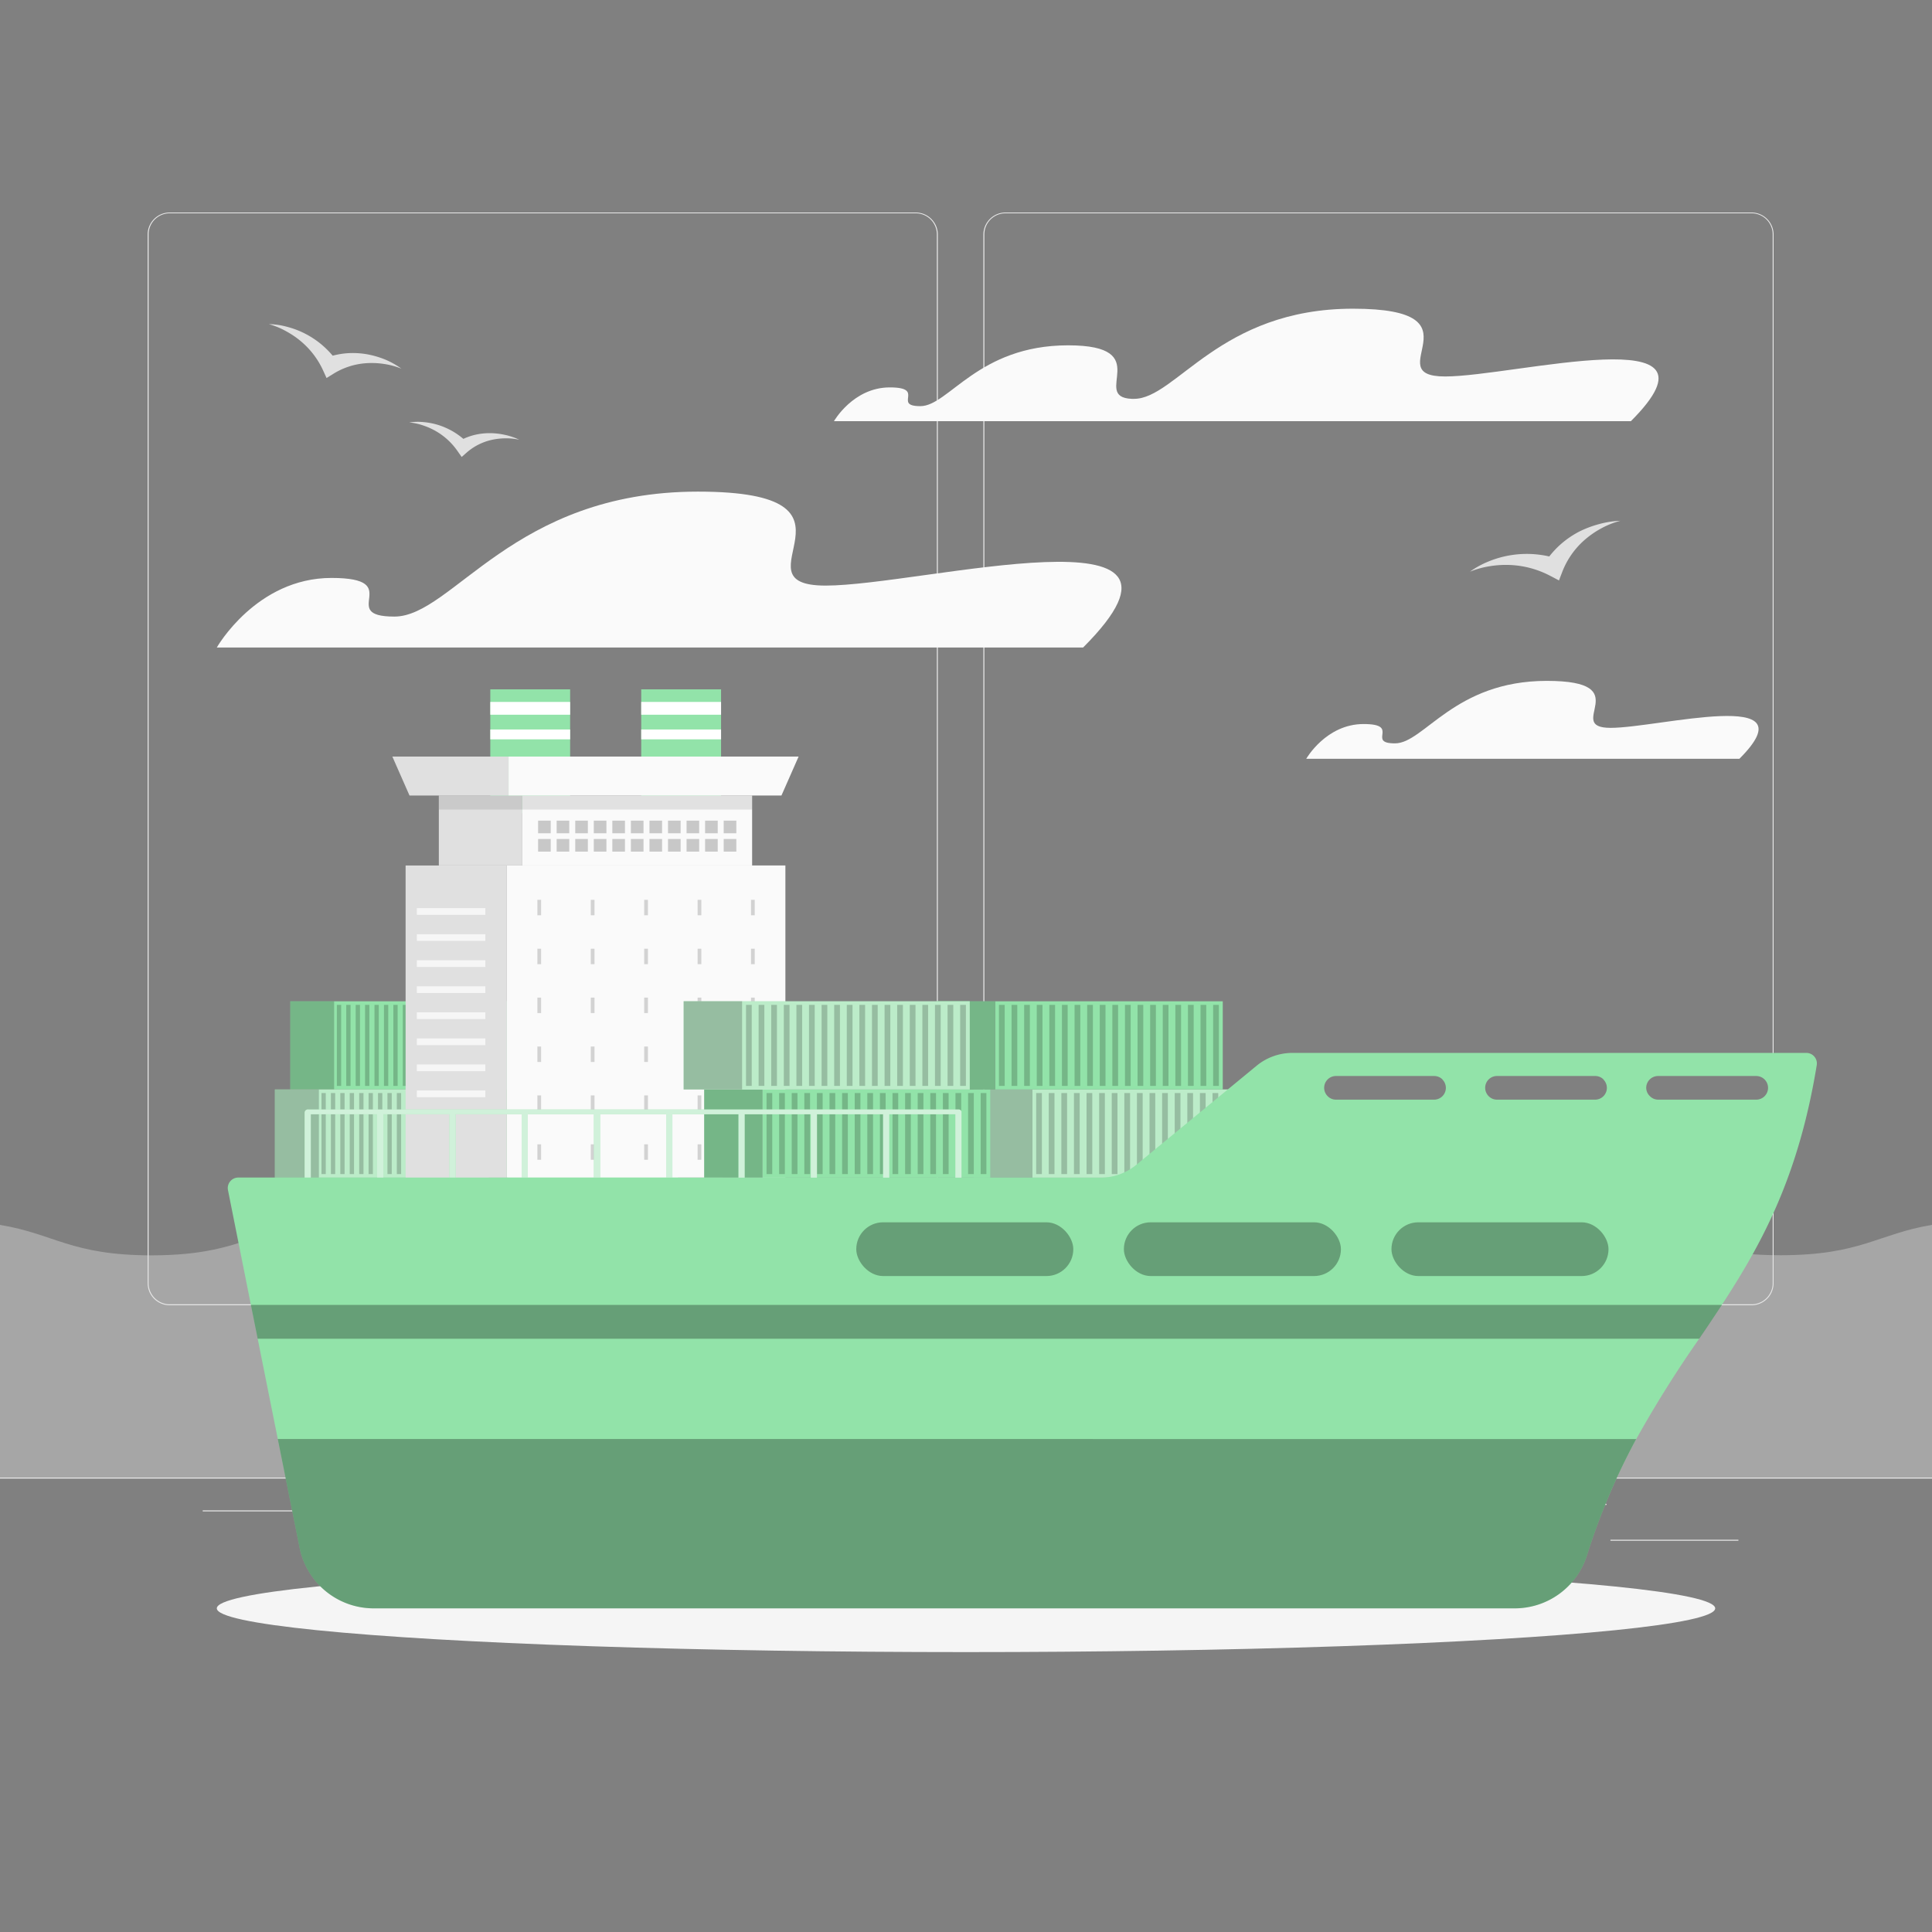 <svg xmlns="http://www.w3.org/2000/svg" viewBox="0 0 500 500"><rect x="0" y="0" width="500" height="500" fill="#808080" stroke="none"/><g id="freepik--background-complete--inject-65"><rect y="382.4" width="500" height="0.25" style="fill:#ebebeb"></rect><rect x="416.78" y="398.49" width="33.12" height="0.25" style="fill:#ebebeb"></rect><rect x="322.53" y="401.21" width="8.69" height="0.25" style="fill:#ebebeb"></rect><rect x="396.59" y="389.21" width="19.19" height="0.25" style="fill:#ebebeb"></rect><rect x="52.46" y="390.89" width="43.19" height="0.25" style="fill:#ebebeb"></rect><rect x="104.56" y="390.89" width="6.33" height="0.25" style="fill:#ebebeb"></rect><rect x="131.47" y="395.11" width="93.68" height="0.25" style="fill:#ebebeb"></rect><path d="M237,337.8H43.91a5.71,5.71,0,0,1-5.7-5.71V60.66A5.71,5.71,0,0,1,43.91,55H237a5.71,5.71,0,0,1,5.71,5.71V332.09A5.71,5.71,0,0,1,237,337.8ZM43.91,55.2a5.46,5.46,0,0,0-5.45,5.46V332.09a5.46,5.46,0,0,0,5.45,5.46H237a5.47,5.47,0,0,0,5.46-5.46V60.66A5.47,5.47,0,0,0,237,55.2Z" style="fill:#ebebeb"></path><path d="M453.31,337.8H260.21a5.72,5.72,0,0,1-5.71-5.71V60.66A5.72,5.72,0,0,1,260.21,55h193.1A5.71,5.71,0,0,1,459,60.66V332.09A5.71,5.71,0,0,1,453.31,337.8ZM260.21,55.2a5.47,5.47,0,0,0-5.46,5.46V332.09a5.47,5.47,0,0,0,5.46,5.46h193.1a5.47,5.47,0,0,0,5.46-5.46V60.66a5.47,5.47,0,0,0-5.46-5.46Z" style="fill:#ebebeb"></path><path d="M500,317V382.4H0V317c14.05,2.31,18.37,7.88,39.27,7.88C65.61,324.86,65.61,316,92,316s26.34,8.85,52.68,8.85S171,316,197.33,316s26.34,8.85,52.68,8.85S276.35,316,302.7,316s26.34,8.85,52.68,8.85S381.72,316,408.06,316s26.35,8.85,52.69,8.85C481.64,324.86,486,319.3,500,317Z" style="fill:#e0e0e0;opacity:0.4"></path><path d="M280.31,167.57H56.11s10.21-18,29.67-18,1.21,10,16.29,10,30.64-32.34,78.54-32.34,8.27,24.32,33.07,24.32S317.88,130,280.31,167.57Z" style="fill:#fafafa"></path><path d="M450.15,196.38H338.05s5.11-9,14.84-9,.6,5,8.14,5,15.32-16.17,39.27-16.17,4.14,12.16,16.54,12.16S468.94,177.59,450.15,196.38Z" style="fill:#fafafa"></path><path d="M230.27,100.26c9.46,0,.59,4.85,7.92,4.85s14.92-15.74,38.23-15.74c22.91,0,5.62,13.39,16.48,13.85h.59c10.88,0,22.11-23.33,56.66-23.33s6,17.54,23.85,17.54S449.17,81.92,422.07,109H215.83S220.8,100.26,230.27,100.26Z" style="fill:#fafafa"></path><path d="M99.56,93a23.64,23.64,0,0,0-4.77-1.35,21.61,21.61,0,0,0-5-.23,21.25,21.25,0,0,0-3.69.63,24.17,24.17,0,0,0-2.76-2.78,22.83,22.83,0,0,0-9-4.68,19.52,19.52,0,0,0-4.77-.71A20,20,0,0,1,74,85.7a22.86,22.86,0,0,1,3.93,2.67,21.53,21.53,0,0,1,5.67,7.46l.91,2,1.73-1.07A18.44,18.44,0,0,1,94.7,94a21,21,0,0,1,4.61.18,19.8,19.8,0,0,1,4.58,1.23A21.06,21.06,0,0,0,99.56,93Z" style="fill:#e0e0e0"></path><path d="M130.65,112.54a18.33,18.33,0,0,0-3.92-.44,16.94,16.94,0,0,0-4,.48,16.4,16.4,0,0,0-2.81,1,19.94,19.94,0,0,0-2.53-1.82,18.88,18.88,0,0,0-3.76-1.71,18.43,18.43,0,0,0-3.89-.8,15.89,15.89,0,0,0-3.84.07,15.68,15.68,0,0,1,3.71.82,17.86,17.86,0,0,1,3.44,1.58,17.37,17.37,0,0,1,5.43,5.12l1,1.42,1.22-1.07A14.68,14.68,0,0,1,127,113.9a17,17,0,0,1,3.65-.46,15.45,15.45,0,0,1,3.75.37A16.69,16.69,0,0,0,130.65,112.54Z" style="fill:#e0e0e0"></path><path d="M413.8,135.65a26.62,26.62,0,0,0-5.24,2,24.17,24.17,0,0,0-4.71,3.26,23.74,23.74,0,0,0-2.9,3.1,26.93,26.93,0,0,0-4.4-.62,26.06,26.06,0,0,0-11.32,1.92,22.85,22.85,0,0,0-4.81,2.64,23.31,23.31,0,0,1,5.23-1.43,25.72,25.72,0,0,1,5.4-.29,24.54,24.54,0,0,1,10.25,2.85l2.16,1.14.83-2.16a21,21,0,0,1,5.75-8.28,23.82,23.82,0,0,1,4.3-3,22.27,22.27,0,0,1,5-2A24,24,0,0,0,413.8,135.65Z" style="fill:#e0e0e0"></path></g><g id="freepik--Shadow--inject-65"><ellipse id="freepik--path--inject-65" cx="250" cy="416.24" rx="193.89" ry="11.32" style="fill:#f5f5f5"></ellipse></g><g id="freepik--container-ship--inject-65"><rect x="138.61" y="259.12" width="44.05" height="22.83" transform="translate(321.27 541.08) rotate(180)" style="fill:#92E3A9"></rect><rect x="138.61" y="259.12" width="44.05" height="22.83" transform="translate(321.27 541.08) rotate(180)" style="fill:#fafafa;opacity:0.4"></rect><rect x="127.29" y="259.12" width="11.32" height="22.83" style="fill:#92E3A9"></rect><rect x="127.29" y="259.12" width="11.32" height="22.83" style="fill:#fafafa;opacity:0.4"></rect><rect x="127.29" y="259.12" width="11.32" height="22.83" style="opacity:0.2"></rect><rect x="180.8" y="260.05" width="1.11" height="20.97" transform="translate(362.72 541.08) rotate(180)" style="opacity:0.2"></rect><rect x="178.37" y="260.05" width="1.11" height="20.97" transform="translate(357.84 541.08) rotate(180)" style="opacity:0.2"></rect><rect x="175.93" y="260.05" width="1.11" height="20.97" transform="translate(352.97 541.08) rotate(180)" style="opacity:0.2"></rect><rect x="173.49" y="260.05" width="1.11" height="20.97" transform="translate(348.09 541.08) rotate(180)" style="opacity:0.2"></rect><rect x="171.05" y="260.05" width="1.11" height="20.97" transform="translate(343.21 541.08) rotate(180)" style="opacity:0.2"></rect><rect x="168.61" y="260.05" width="1.11" height="20.97" transform="translate(338.34 541.08) rotate(180)" style="opacity:0.2"></rect><rect x="166.18" y="260.05" width="1.11" height="20.97" transform="translate(333.46 541.08) rotate(180)" style="opacity:0.2"></rect><rect x="163.74" y="260.05" width="1.11" height="20.97" transform="translate(328.59 541.08) rotate(180)" style="opacity:0.2"></rect><rect x="161.3" y="260.05" width="1.11" height="20.97" transform="translate(323.71 541.08) rotate(180)" style="opacity:0.2"></rect><rect x="158.86" y="260.05" width="1.11" height="20.97" transform="translate(318.83 541.08) rotate(180)" style="opacity:0.2"></rect><rect x="156.42" y="260.05" width="1.11" height="20.97" transform="translate(313.96 541.08) rotate(180)" style="opacity:0.2"></rect><rect x="153.99" y="260.05" width="1.11" height="20.97" transform="translate(309.08 541.08) rotate(180)" style="opacity:0.2"></rect><rect x="151.55" y="260.05" width="1.11" height="20.97" transform="translate(304.21 541.08) rotate(180)" style="opacity:0.2"></rect><rect x="149.11" y="260.05" width="1.11" height="20.97" transform="translate(299.33 541.08) rotate(180)" style="opacity:0.2"></rect><rect x="146.67" y="260.05" width="1.11" height="20.97" transform="translate(294.45 541.08) rotate(180)" style="opacity:0.2"></rect><rect x="144.23" y="260.05" width="1.11" height="20.97" transform="translate(289.58 541.08) rotate(180)" style="opacity:0.2"></rect><rect x="141.8" y="260.05" width="1.11" height="20.97" transform="translate(284.7 541.08) rotate(180)" style="opacity:0.2"></rect><rect x="139.36" y="260.05" width="1.11" height="20.97" transform="translate(279.82 541.08) rotate(180)" style="opacity:0.2"></rect><rect x="86.42" y="259.12" width="44.05" height="22.83" transform="translate(216.9 541.08) rotate(180)" style="fill:#92E3A9"></rect><rect x="75.11" y="259.12" width="11.32" height="22.83" style="fill:#92E3A9"></rect><rect x="75.11" y="259.12" width="11.32" height="22.83" style="opacity:0.2"></rect><rect x="128.62" y="260.05" width="1.11" height="20.97" transform="translate(258.35 541.08) rotate(180)" style="opacity:0.2"></rect><rect x="126.18" y="260.05" width="1.11" height="20.97" transform="translate(253.47 541.08) rotate(180)" style="opacity:0.2"></rect><rect x="123.74" y="260.05" width="1.11" height="20.97" transform="translate(248.6 541.08) rotate(180)" style="opacity:0.2"></rect><rect x="121.31" y="260.05" width="1.11" height="20.97" transform="translate(243.72 541.08) rotate(180)" style="opacity:0.2"></rect><rect x="118.87" y="260.05" width="1.11" height="20.97" transform="translate(238.85 541.08) rotate(180)" style="opacity:0.2"></rect><rect x="116.43" y="260.05" width="1.11" height="20.97" transform="translate(233.97 541.08) rotate(180)" style="opacity:0.2"></rect><rect x="113.99" y="260.05" width="1.11" height="20.97" transform="translate(229.09 541.08) rotate(180)" style="opacity:0.2"></rect><rect x="111.55" y="260.05" width="1.11" height="20.97" transform="translate(224.22 541.08) rotate(180)" style="opacity:0.2"></rect><rect x="109.12" y="260.05" width="1.11" height="20.97" transform="translate(219.34 541.08) rotate(180)" style="opacity:0.2"></rect><rect x="106.68" y="260.05" width="1.11" height="20.97" transform="translate(214.46 541.08) rotate(180)" style="opacity:0.2"></rect><rect x="104.24" y="260.05" width="1.11" height="20.97" transform="translate(209.59 541.08) rotate(180)" style="opacity:0.2"></rect><rect x="101.8" y="260.05" width="1.11" height="20.97" transform="translate(204.71 541.08) rotate(180)" style="opacity:0.2"></rect><rect x="99.36" y="260.05" width="1.11" height="20.97" transform="translate(199.84 541.08) rotate(180)" style="opacity:0.2"></rect><rect x="96.93" y="260.05" width="1.11" height="20.97" transform="translate(194.96 541.08) rotate(180)" style="opacity:0.2"></rect><rect x="94.49" y="260.05" width="1.11" height="20.97" transform="translate(190.08 541.08) rotate(180)" style="opacity:0.2"></rect><rect x="92.05" y="260.05" width="1.11" height="20.97" transform="translate(185.21 541.08) rotate(180)" style="opacity:0.2"></rect><rect x="89.61" y="260.05" width="1.11" height="20.97" transform="translate(180.33 541.08) rotate(180)" style="opacity:0.2"></rect><rect x="87.17" y="260.05" width="1.11" height="20.97" transform="translate(175.46 541.08) rotate(180)" style="opacity:0.2"></rect><rect x="131.41" y="281.95" width="44.05" height="22.83" transform="translate(306.88 586.73) rotate(180)" style="fill:#92E3A9"></rect><rect x="120.1" y="281.95" width="11.32" height="22.83" style="fill:#92E3A9"></rect><rect x="120.1" y="281.95" width="11.32" height="22.83" style="opacity:0.2"></rect><rect x="173.61" y="282.88" width="1.11" height="20.97" transform="translate(348.33 586.73) rotate(180)" style="opacity:0.2"></rect><rect x="171.17" y="282.88" width="1.11" height="20.97" transform="translate(343.45 586.73) rotate(180)" style="opacity:0.2"></rect><rect x="168.73" y="282.88" width="1.11" height="20.97" transform="translate(338.57 586.73) rotate(180)" style="opacity:0.2"></rect><rect x="166.29" y="282.88" width="1.11" height="20.97" transform="translate(333.7 586.73) rotate(180)" style="opacity:0.2"></rect><rect x="163.86" y="282.88" width="1.11" height="20.97" transform="translate(328.82 586.73) rotate(180)" style="opacity:0.2"></rect><rect x="161.42" y="282.88" width="1.11" height="20.97" transform="translate(323.95 586.73) rotate(180)" style="opacity:0.2"></rect><rect x="158.98" y="282.88" width="1.11" height="20.97" transform="translate(319.07 586.73) rotate(180)" style="opacity:0.2"></rect><rect x="156.54" y="282.88" width="1.11" height="20.97" transform="translate(314.19 586.73) rotate(180)" style="opacity:0.2"></rect><rect x="154.1" y="282.88" width="1.11" height="20.97" transform="translate(309.32 586.73) rotate(180)" style="opacity:0.2"></rect><rect x="151.67" y="282.88" width="1.11" height="20.97" transform="translate(304.44 586.73) rotate(180)" style="opacity:0.2"></rect><rect x="149.23" y="282.88" width="1.11" height="20.97" transform="translate(299.57 586.73) rotate(180)" style="opacity:0.2"></rect><rect x="146.79" y="282.88" width="1.11" height="20.97" transform="translate(294.69 586.73) rotate(180)" style="opacity:0.2"></rect><rect x="144.35" y="282.88" width="1.11" height="20.97" transform="translate(289.81 586.73) rotate(180)" style="opacity:0.2"></rect><rect x="141.91" y="282.88" width="1.11" height="20.97" transform="translate(284.94 586.73) rotate(180)" style="opacity:0.2"></rect><rect x="139.48" y="282.88" width="1.11" height="20.97" transform="translate(280.06 586.73) rotate(180)" style="opacity:0.2"></rect><rect x="137.04" y="282.88" width="1.11" height="20.97" transform="translate(275.18 586.73) rotate(180)" style="opacity:0.2"></rect><rect x="134.6" y="282.88" width="1.11" height="20.97" transform="translate(270.31 586.73) rotate(180)" style="opacity:0.2"></rect><rect x="132.16" y="282.88" width="1.11" height="20.97" transform="translate(265.43 586.73) rotate(180)" style="opacity:0.2"></rect><rect x="82.45" y="281.95" width="44.05" height="22.83" transform="translate(208.96 586.73) rotate(180)" style="fill:#92E3A9"></rect><rect x="82.45" y="281.95" width="44.05" height="22.83" transform="translate(208.96 586.73) rotate(180)" style="fill:#fafafa;opacity:0.4"></rect><rect x="71.14" y="281.95" width="11.32" height="22.83" style="fill:#92E3A9"></rect><rect x="71.14" y="281.95" width="11.32" height="22.83" style="fill:#fafafa;opacity:0.4"></rect><rect x="71.14" y="281.95" width="11.32" height="22.83" style="opacity:0.2"></rect><rect x="124.65" y="282.88" width="1.11" height="20.97" transform="translate(250.41 586.73) rotate(180)" style="opacity:0.2"></rect><rect x="122.21" y="282.88" width="1.11" height="20.97" transform="translate(245.53 586.73) rotate(180)" style="opacity:0.2"></rect><rect x="119.77" y="282.88" width="1.11" height="20.97" transform="translate(240.65 586.73) rotate(180)" style="opacity:0.2"></rect><rect x="117.33" y="282.88" width="1.11" height="20.97" transform="translate(235.78 586.73) rotate(180)" style="opacity:0.2"></rect><rect x="114.9" y="282.88" width="1.11" height="20.97" transform="translate(230.9 586.73) rotate(180)" style="opacity:0.2"></rect><rect x="112.46" y="282.88" width="1.11" height="20.97" transform="translate(226.03 586.73) rotate(180)" style="opacity:0.2"></rect><rect x="110.02" y="282.88" width="1.11" height="20.97" transform="translate(221.15 586.73) rotate(180)" style="opacity:0.2"></rect><rect x="107.58" y="282.88" width="1.11" height="20.97" transform="translate(216.27 586.73) rotate(180)" style="opacity:0.2"></rect><rect x="105.14" y="282.88" width="1.11" height="20.97" transform="translate(211.4 586.73) rotate(180)" style="opacity:0.2"></rect><rect x="102.71" y="282.88" width="1.11" height="20.97" transform="translate(206.52 586.73) rotate(180)" style="opacity:0.2"></rect><rect x="100.27" y="282.88" width="1.11" height="20.97" transform="translate(201.65 586.73) rotate(180)" style="opacity:0.2"></rect><rect x="97.83" y="282.88" width="1.11" height="20.97" transform="translate(196.77 586.73) rotate(180)" style="opacity:0.2"></rect><rect x="95.39" y="282.88" width="1.11" height="20.97" transform="translate(191.89 586.73) rotate(180)" style="opacity:0.2"></rect><rect x="92.95" y="282.88" width="1.11" height="20.97" transform="translate(187.02 586.73) rotate(180)" style="opacity:0.2"></rect><rect x="90.52" y="282.88" width="1.11" height="20.97" transform="translate(182.14 586.73) rotate(180)" style="opacity:0.2"></rect><rect x="88.08" y="282.88" width="1.11" height="20.97" transform="translate(177.26 586.73) rotate(180)" style="opacity:0.2"></rect><rect x="85.64" y="282.88" width="1.11" height="20.97" transform="translate(172.39 586.73) rotate(180)" style="opacity:0.2"></rect><rect x="83.2" y="282.88" width="1.11" height="20.97" transform="translate(167.51 586.73) rotate(180)" style="opacity:0.2"></rect><rect x="165.95" y="178.4" width="20.66" height="32.08" style="fill:#92E3A9"></rect><rect x="165.95" y="181.66" width="20.66" height="3.31" style="fill:#fff"></rect><rect x="165.95" y="188.79" width="20.66" height="2.55" style="fill:#fff"></rect><rect x="126.89" y="178.4" width="20.66" height="32.08" style="fill:#92E3A9"></rect><rect x="126.89" y="181.66" width="20.66" height="3.31" style="fill:#fff"></rect><rect x="126.89" y="188.79" width="20.66" height="2.55" style="fill:#fff"></rect><rect x="104.97" y="223.99" width="26.18" height="80.79" style="fill:#e0e0e0"></rect><rect x="107.88" y="235.02" width="17.73" height="1.74" style="fill:#fff;opacity:0.7"></rect><rect x="107.88" y="241.77" width="17.73" height="1.74" style="fill:#fff;opacity:0.7"></rect><rect x="107.88" y="248.51" width="17.73" height="1.74" style="fill:#fff;opacity:0.7"></rect><rect x="107.88" y="255.25" width="17.73" height="1.74" style="fill:#fff;opacity:0.7"></rect><rect x="107.88" y="261.99" width="17.73" height="1.74" style="fill:#fff;opacity:0.7"></rect><rect x="107.88" y="268.74" width="17.73" height="1.74" style="fill:#fff;opacity:0.7"></rect><rect x="107.88" y="275.48" width="17.73" height="1.74" style="fill:#fff;opacity:0.7"></rect><rect x="107.88" y="282.22" width="17.73" height="1.74" style="fill:#fff;opacity:0.7"></rect><rect x="131.15" y="223.99" width="72.11" height="80.79" transform="translate(334.41 528.76) rotate(180)" style="fill:#fafafa"></rect><g style="opacity:0.8"><rect x="139.08" y="232.87" width="0.96" height="4" style="opacity:0.2"></rect><rect x="152.9" y="232.87" width="0.96" height="4" style="opacity:0.2"></rect><rect x="166.72" y="232.87" width="0.96" height="4" style="opacity:0.2"></rect><rect x="180.54" y="232.87" width="0.96" height="4" style="opacity:0.2"></rect><rect x="194.36" y="232.87" width="0.96" height="4" style="opacity:0.2"></rect><rect x="139.08" y="245.53" width="0.96" height="4" style="opacity:0.2"></rect><rect x="152.9" y="245.53" width="0.96" height="4" style="opacity:0.2"></rect><rect x="166.72" y="245.53" width="0.96" height="4" style="opacity:0.2"></rect><rect x="180.54" y="245.53" width="0.96" height="4" style="opacity:0.2"></rect><rect x="194.36" y="245.53" width="0.96" height="4" style="opacity:0.2"></rect><rect x="139.08" y="258.18" width="0.96" height="4" style="opacity:0.2"></rect><rect x="152.9" y="258.18" width="0.96" height="4" style="opacity:0.2"></rect><rect x="166.72" y="258.18" width="0.96" height="4" style="opacity:0.2"></rect><rect x="180.54" y="258.18" width="0.96" height="4" style="opacity:0.2"></rect><rect x="194.36" y="258.18" width="0.96" height="4" style="opacity:0.2"></rect><rect x="139.08" y="270.84" width="0.96" height="4" style="opacity:0.2"></rect><rect x="152.9" y="270.84" width="0.96" height="4" style="opacity:0.2"></rect><rect x="166.72" y="270.84" width="0.96" height="4" style="opacity:0.2"></rect><rect x="180.54" y="270.84" width="0.96" height="4" style="opacity:0.2"></rect><rect x="194.36" y="270.84" width="0.96" height="4" style="opacity:0.2"></rect><rect x="139.08" y="283.49" width="0.96" height="4" style="opacity:0.2"></rect><rect x="152.9" y="283.49" width="0.96" height="4" style="opacity:0.2"></rect><rect x="166.72" y="283.49" width="0.96" height="4" style="opacity:0.2"></rect><rect x="180.54" y="283.49" width="0.96" height="4" style="opacity:0.2"></rect><rect x="194.36" y="283.49" width="0.96" height="4" style="opacity:0.2"></rect><rect x="139.08" y="296.15" width="0.96" height="4" style="opacity:0.2"></rect><rect x="152.9" y="296.15" width="0.96" height="4" style="opacity:0.2"></rect><rect x="166.72" y="296.15" width="0.96" height="4" style="opacity:0.2"></rect><rect x="180.54" y="296.15" width="0.96" height="4" style="opacity:0.2"></rect><rect x="194.36" y="296.15" width="0.96" height="4" style="opacity:0.2"></rect></g><rect x="113.57" y="205.88" width="21.6" height="18.1" style="fill:#e0e0e0"></rect><rect x="135.17" y="205.88" width="59.48" height="18.1" transform="translate(329.82 429.87) rotate(180)" style="fill:#fafafa"></rect><rect x="113.57" y="205.88" width="81.08" height="3.62" transform="translate(308.23 415.39) rotate(180)" style="opacity:0.1;mix-blend-mode:multiply"></rect><rect x="139.26" y="212.38" width="3.27" height="3.27" style="opacity:0.2"></rect><rect x="144.06" y="212.38" width="3.27" height="3.27" style="opacity:0.2"></rect><rect x="148.87" y="212.38" width="3.27" height="3.27" style="opacity:0.2"></rect><rect x="153.67" y="212.38" width="3.27" height="3.27" style="opacity:0.2"></rect><rect x="158.47" y="212.38" width="3.27" height="3.27" style="opacity:0.2"></rect><rect x="163.27" y="212.38" width="3.27" height="3.27" style="opacity:0.2"></rect><rect x="168.08" y="212.38" width="3.27" height="3.27" style="opacity:0.2"></rect><rect x="172.88" y="212.38" width="3.27" height="3.27" style="opacity:0.2"></rect><rect x="177.68" y="212.38" width="3.27" height="3.27" style="opacity:0.2"></rect><rect x="182.48" y="212.38" width="3.27" height="3.27" style="opacity:0.2"></rect><rect x="187.29" y="212.38" width="3.27" height="3.27" style="opacity:0.2"></rect><rect x="139.26" y="217.13" width="3.27" height="3.27" style="opacity:0.2"></rect><rect x="144.06" y="217.13" width="3.27" height="3.27" style="opacity:0.2"></rect><rect x="148.87" y="217.13" width="3.27" height="3.27" style="opacity:0.2"></rect><rect x="153.67" y="217.13" width="3.27" height="3.27" style="opacity:0.2"></rect><rect x="158.47" y="217.13" width="3.27" height="3.27" style="opacity:0.2"></rect><rect x="163.27" y="217.13" width="3.27" height="3.27" style="opacity:0.2"></rect><rect x="168.08" y="217.13" width="3.27" height="3.27" style="opacity:0.2"></rect><rect x="172.88" y="217.13" width="3.27" height="3.27" style="opacity:0.2"></rect><rect x="177.68" y="217.13" width="3.27" height="3.27" style="opacity:0.2"></rect><rect x="182.48" y="217.13" width="3.27" height="3.27" style="opacity:0.2"></rect><rect x="187.29" y="217.13" width="3.27" height="3.27" style="opacity:0.2"></rect><polygon points="131.62 195.8 101.54 195.8 105.98 205.88 131.62 205.88 131.62 195.8" style="fill:#e0e0e0"></polygon><polygon points="131.62 195.8 206.68 195.8 202.24 205.88 131.62 205.88 131.62 195.8" style="fill:#fafafa"></polygon><rect x="267.16" y="281.95" width="58.91" height="22.83" transform="translate(593.22 586.73) rotate(180)" style="fill:#92E3A9"></rect><rect x="267.16" y="281.95" width="58.91" height="22.83" transform="translate(593.22 586.73) rotate(180)" style="fill:#fafafa;opacity:0.4"></rect><rect x="252.02" y="281.95" width="15.13" height="22.83" style="fill:#92E3A9"></rect><rect x="252.02" y="281.95" width="15.13" height="22.83" style="fill:#fafafa;opacity:0.4"></rect><rect x="252.02" y="281.95" width="15.13" height="22.83" style="opacity:0.2"></rect><rect x="323.58" y="282.88" width="1.48" height="20.97" transform="translate(648.64 586.73) rotate(180)" style="opacity:0.2"></rect><rect x="320.32" y="282.88" width="1.48" height="20.97" transform="translate(642.12 586.73) rotate(180)" style="opacity:0.2"></rect><rect x="317.06" y="282.88" width="1.48" height="20.97" transform="translate(635.6 586.73) rotate(180)" style="opacity:0.2"></rect><rect x="313.8" y="282.88" width="1.48" height="20.97" transform="translate(629.08 586.73) rotate(180)" style="opacity:0.2"></rect><rect x="310.54" y="282.88" width="1.48" height="20.97" transform="translate(622.56 586.73) rotate(180)" style="opacity:0.2"></rect><rect x="307.28" y="282.88" width="1.48" height="20.97" transform="translate(616.04 586.73) rotate(180)" style="opacity:0.2"></rect><rect x="304.02" y="282.88" width="1.48" height="20.97" transform="translate(609.52 586.73) rotate(180)" style="opacity:0.2"></rect><rect x="300.76" y="282.88" width="1.48" height="20.97" transform="translate(603 586.73) rotate(180)" style="opacity:0.2"></rect><rect x="297.5" y="282.88" width="1.48" height="20.97" transform="translate(596.48 586.73) rotate(180)" style="opacity:0.2"></rect><rect x="294.24" y="282.88" width="1.48" height="20.97" transform="translate(589.96 586.73) rotate(180)" style="opacity:0.2"></rect><rect x="290.98" y="282.88" width="1.48" height="20.97" transform="translate(583.44 586.73) rotate(180)" style="opacity:0.2"></rect><rect x="287.72" y="282.88" width="1.48" height="20.97" transform="translate(576.92 586.73) rotate(180)" style="opacity:0.2"></rect><rect x="284.46" y="282.88" width="1.48" height="20.97" transform="translate(570.4 586.73) rotate(180)" style="opacity:0.2"></rect><rect x="281.2" y="282.88" width="1.48" height="20.97" transform="translate(563.88 586.73) rotate(180)" style="opacity:0.2"></rect><rect x="277.94" y="282.88" width="1.48" height="20.97" transform="translate(557.36 586.73) rotate(180)" style="opacity:0.2"></rect><rect x="274.68" y="282.88" width="1.48" height="20.97" transform="translate(550.84 586.73) rotate(180)" style="opacity:0.2"></rect><rect x="271.42" y="282.88" width="1.48" height="20.97" transform="translate(544.32 586.73) rotate(180)" style="opacity:0.2"></rect><rect x="268.16" y="282.88" width="1.48" height="20.97" transform="translate(537.8 586.73) rotate(180)" style="opacity:0.2"></rect><rect x="197.38" y="281.95" width="58.91" height="22.83" transform="translate(453.66 586.73) rotate(180)" style="fill:#92E3A9"></rect><rect x="182.24" y="281.95" width="15.13" height="22.83" style="fill:#92E3A9"></rect><rect x="182.24" y="281.95" width="15.13" height="22.83" style="opacity:0.2"></rect><rect x="253.8" y="282.88" width="1.48" height="20.97" transform="translate(509.08 586.73) rotate(180)" style="opacity:0.2"></rect><rect x="250.54" y="282.88" width="1.48" height="20.97" transform="translate(502.56 586.73) rotate(180)" style="opacity:0.2"></rect><rect x="247.28" y="282.88" width="1.48" height="20.97" transform="translate(496.04 586.73) rotate(180)" style="opacity:0.2"></rect><rect x="244.02" y="282.88" width="1.48" height="20.97" transform="translate(489.52 586.73) rotate(180)" style="opacity:0.2"></rect><rect x="240.76" y="282.88" width="1.48" height="20.97" transform="translate(483 586.73) rotate(180)" style="opacity:0.2"></rect><rect x="237.5" y="282.88" width="1.48" height="20.97" transform="translate(476.48 586.73) rotate(180)" style="opacity:0.2"></rect><rect x="234.24" y="282.88" width="1.48" height="20.97" transform="translate(469.96 586.73) rotate(180)" style="opacity:0.2"></rect><rect x="230.98" y="282.88" width="1.48" height="20.97" transform="translate(463.44 586.73) rotate(180)" style="opacity:0.2"></rect><rect x="227.72" y="282.88" width="1.48" height="20.97" transform="translate(456.92 586.73) rotate(180)" style="opacity:0.2"></rect><rect x="224.46" y="282.88" width="1.48" height="20.97" transform="translate(450.4 586.73) rotate(180)" style="opacity:0.2"></rect><rect x="221.2" y="282.88" width="1.48" height="20.97" transform="translate(443.88 586.73) rotate(180)" style="opacity:0.2"></rect><rect x="217.94" y="282.88" width="1.48" height="20.97" transform="translate(437.36 586.73) rotate(180)" style="opacity:0.2"></rect><rect x="214.68" y="282.88" width="1.48" height="20.97" transform="translate(430.84 586.73) rotate(180)" style="opacity:0.2"></rect><rect x="211.42" y="282.88" width="1.48" height="20.97" transform="translate(424.32 586.73) rotate(180)" style="opacity:0.2"></rect><rect x="208.16" y="282.88" width="1.48" height="20.97" transform="translate(417.8 586.73) rotate(180)" style="opacity:0.2"></rect><rect x="204.9" y="282.88" width="1.48" height="20.97" transform="translate(411.28 586.73) rotate(180)" style="opacity:0.2"></rect><rect x="201.64" y="282.88" width="1.48" height="20.97" transform="translate(404.76 586.73) rotate(180)" style="opacity:0.2"></rect><rect x="198.38" y="282.88" width="1.48" height="20.97" transform="translate(398.24 586.73) rotate(180)" style="opacity:0.2"></rect><rect x="257.53" y="259.12" width="58.91" height="22.83" transform="translate(573.98 541.08) rotate(180)" style="fill:#92E3A9"></rect><rect x="242.4" y="259.12" width="15.13" height="22.83" style="fill:#92E3A9"></rect><rect x="242.4" y="259.12" width="15.13" height="22.83" style="opacity:0.2"></rect><rect x="313.96" y="260.05" width="1.48" height="20.97" transform="translate(629.4 541.08) rotate(180)" style="opacity:0.2"></rect><rect x="310.7" y="260.05" width="1.48" height="20.97" transform="translate(622.88 541.08) rotate(180)" style="opacity:0.2"></rect><rect x="307.44" y="260.05" width="1.48" height="20.97" transform="translate(616.36 541.08) rotate(180)" style="opacity:0.2"></rect><rect x="304.18" y="260.05" width="1.48" height="20.97" transform="translate(609.84 541.08) rotate(180)" style="opacity:0.2"></rect><rect x="300.92" y="260.05" width="1.48" height="20.97" transform="translate(603.32 541.08) rotate(180)" style="opacity:0.2"></rect><rect x="297.66" y="260.05" width="1.48" height="20.97" transform="translate(596.8 541.08) rotate(180)" style="opacity:0.2"></rect><rect x="294.4" y="260.05" width="1.48" height="20.97" transform="translate(590.28 541.08) rotate(180)" style="opacity:0.2"></rect><rect x="291.14" y="260.05" width="1.48" height="20.97" transform="translate(583.76 541.08) rotate(180)" style="opacity:0.2"></rect><rect x="287.88" y="260.05" width="1.48" height="20.97" transform="translate(577.24 541.08) rotate(180)" style="opacity:0.2"></rect><rect x="284.62" y="260.05" width="1.48" height="20.97" transform="translate(570.72 541.08) rotate(180)" style="opacity:0.2"></rect><rect x="281.36" y="260.05" width="1.48" height="20.97" transform="translate(564.2 541.08) rotate(180)" style="opacity:0.2"></rect><rect x="278.1" y="260.05" width="1.48" height="20.97" transform="translate(557.68 541.08) rotate(180)" style="opacity:0.2"></rect><rect x="274.84" y="260.05" width="1.48" height="20.97" transform="translate(551.15 541.08) rotate(180)" style="opacity:0.2"></rect><rect x="271.58" y="260.05" width="1.48" height="20.97" transform="translate(544.63 541.08) rotate(180)" style="opacity:0.2"></rect><rect x="268.32" y="260.05" width="1.48" height="20.97" transform="translate(538.11 541.08) rotate(180)" style="opacity:0.2"></rect><rect x="265.06" y="260.05" width="1.48" height="20.97" transform="translate(531.59 541.08) rotate(180)" style="opacity:0.2"></rect><rect x="261.8" y="260.05" width="1.48" height="20.97" transform="translate(525.07 541.08) rotate(180)" style="opacity:0.2"></rect><rect x="258.54" y="260.05" width="1.48" height="20.97" transform="translate(518.55 541.08) rotate(180)" style="opacity:0.2"></rect><rect x="192.07" y="259.12" width="58.91" height="22.83" transform="translate(443.04 541.08) rotate(180)" style="fill:#92E3A9"></rect><rect x="192.07" y="259.12" width="58.91" height="22.83" transform="translate(443.04 541.08) rotate(180)" style="fill:#fafafa;opacity:0.4"></rect><rect x="176.93" y="259.12" width="15.13" height="22.83" style="fill:#92E3A9"></rect><rect x="176.93" y="259.12" width="15.13" height="22.83" style="fill:#fafafa;opacity:0.4"></rect><rect x="176.93" y="259.12" width="15.13" height="22.83" style="opacity:0.2"></rect><rect x="248.49" y="260.05" width="1.48" height="20.97" transform="translate(498.46 541.08) rotate(180)" style="opacity:0.2"></rect><rect x="245.23" y="260.05" width="1.48" height="20.97" transform="translate(491.94 541.08) rotate(180)" style="opacity:0.2"></rect><rect x="241.97" y="260.05" width="1.48" height="20.97" transform="translate(485.42 541.08) rotate(180)" style="opacity:0.2"></rect><rect x="238.71" y="260.05" width="1.48" height="20.97" transform="translate(478.9 541.08) rotate(180)" style="opacity:0.2"></rect><rect x="235.45" y="260.05" width="1.48" height="20.97" transform="translate(472.38 541.08) rotate(180)" style="opacity:0.2"></rect><rect x="232.19" y="260.05" width="1.48" height="20.97" transform="translate(465.86 541.08) rotate(180)" style="opacity:0.2"></rect><rect x="228.93" y="260.05" width="1.48" height="20.97" transform="translate(459.34 541.08) rotate(180)" style="opacity:0.2"></rect><rect x="225.67" y="260.05" width="1.48" height="20.97" transform="translate(452.82 541.08) rotate(180)" style="opacity:0.2"></rect><rect x="222.41" y="260.05" width="1.48" height="20.97" transform="translate(446.3 541.08) rotate(180)" style="opacity:0.2"></rect><rect x="219.15" y="260.05" width="1.48" height="20.97" transform="translate(439.78 541.08) rotate(180)" style="opacity:0.2"></rect><rect x="215.89" y="260.05" width="1.48" height="20.97" transform="translate(433.26 541.08) rotate(180)" style="opacity:0.2"></rect><rect x="212.63" y="260.05" width="1.48" height="20.97" transform="translate(426.74 541.08) rotate(180)" style="opacity:0.2"></rect><rect x="209.37" y="260.05" width="1.48" height="20.97" transform="translate(420.22 541.08) rotate(180)" style="opacity:0.2"></rect><rect x="206.11" y="260.05" width="1.48" height="20.97" transform="translate(413.7 541.08) rotate(180)" style="opacity:0.2"></rect><rect x="202.85" y="260.05" width="1.48" height="20.97" transform="translate(407.18 541.08) rotate(180)" style="opacity:0.2"></rect><rect x="199.59" y="260.05" width="1.48" height="20.97" transform="translate(400.66 541.08) rotate(180)" style="opacity:0.2"></rect><rect x="196.33" y="260.05" width="1.48" height="20.97" transform="translate(394.14 541.08) rotate(180)" style="opacity:0.2"></rect><rect x="193.07" y="260.05" width="1.48" height="20.97" transform="translate(387.62 541.08) rotate(180)" style="opacity:0.2"></rect><path d="M248.07,287.13H79.84a.87.87,0,0,0-1,.74v17.39a.83.83,0,0,0,1.6,0V288.37H97.6v16.89a.83.83,0,0,0,1.6,0V288.37h17.11v16.89a.83.83,0,0,0,1.6,0V288.37H135v16.89a.83.83,0,0,0,1.6,0V288.37h17.1v16.89a.83.83,0,0,0,1.61,0V288.37h17.1v16.89a.83.83,0,0,0,1.6,0V288.37h17.11v16.89a.83.83,0,0,0,1.6,0V288.37h17.11v16.89a.83.83,0,0,0,1.6,0V288.37h17.11v16.89a.83.83,0,0,0,1.6,0V288.37h17.1v16.89a.83.83,0,0,0,1.6,0V287.75A.73.73,0,0,0,248.07,287.13Z" style="fill:#92E3A9"></path><path d="M248.07,287.13H79.84a.87.87,0,0,0-1,.74v17.39a.83.83,0,0,0,1.6,0V288.37H97.6v16.89a.83.83,0,0,0,1.6,0V288.37h17.11v16.89a.83.83,0,0,0,1.6,0V288.37H135v16.89a.83.83,0,0,0,1.6,0V288.37h17.1v16.89a.83.83,0,0,0,1.61,0V288.37h17.1v16.89a.83.83,0,0,0,1.6,0V288.37h17.11v16.89a.83.83,0,0,0,1.6,0V288.37h17.11v16.89a.83.83,0,0,0,1.6,0V288.37h17.11v16.89a.83.83,0,0,0,1.6,0V288.37h17.1v16.89a.83.83,0,0,0,1.6,0V287.75A.73.73,0,0,0,248.07,287.13Z" style="fill:#fafafa;opacity:0.6"></path><path d="M284.8,304.78a14.6,14.6,0,0,0,9.28-3.33l31.12-25.63a14.6,14.6,0,0,1,9.29-3.33h133a2.73,2.73,0,0,1,2.68,3.18c-4.05,24.78-11.61,41.09-20.37,55.41-1.37,2.25-2.77,4.45-4.19,6.63l-1.41,2.13c-1.48,2.22-3,4.42-4.46,6.63a299.47,299.47,0,0,0-16.3,26h0a170.91,170.91,0,0,0-12.76,30.15A19.59,19.59,0,0,1,392,416.24H96.71a19.55,19.55,0,0,1-19.18-15.71l-5.64-28.11h0l-5.2-25.95-1.33-6.63-.43-2.13-1.32-6.63L59,308a2.72,2.72,0,0,1,2.66-3.25ZM427,283.69a3,3,0,0,0,2.15.9h25.36a3.06,3.06,0,0,0,0-6.12H429.1a3.07,3.07,0,0,0-3.06,3.06A3,3,0,0,0,427,283.69Zm-53.67-4.32a3.06,3.06,0,0,0-2.16-.9H345.76a3.05,3.05,0,0,0-2.16,5.22,3,3,0,0,0,2.16.9h25.36a3.05,3.05,0,0,0,2.16-5.22Zm41.67,0a3,3,0,0,0-2.16-.9H387.43a3.05,3.05,0,0,0-2.16,5.22,3,3,0,0,0,2.16.9h25.36a3.05,3.05,0,0,0,2.16-5.22Z" style="fill:#92E3A9"></path><path d="M64.93,337.71l.43,2.13,1.33,6.63H439.75c1.5-2.21,3-4.41,4.46-6.63l1.41-2.13Z" style="opacity:0.3"></path><rect x="290.86" y="316.33" width="56.17" height="13.91" rx="6.95" transform="translate(637.89 646.57) rotate(-180)" style="opacity:0.3"></rect><rect x="221.61" y="316.33" width="56.17" height="13.91" rx="6.95" transform="translate(499.38 646.57) rotate(-180)" style="opacity:0.3"></rect><rect x="360.11" y="316.33" width="56.17" height="13.91" rx="6.95" transform="translate(776.39 646.57) rotate(-180)" style="opacity:0.3"></rect><path d="M410.69,402.58A19.59,19.59,0,0,1,392,416.24H96.71a19.55,19.55,0,0,1-19.18-15.71l-5.64-28.11H423.45A171.35,171.35,0,0,0,410.69,402.58Z" style="opacity:0.3"></path></g></svg>
